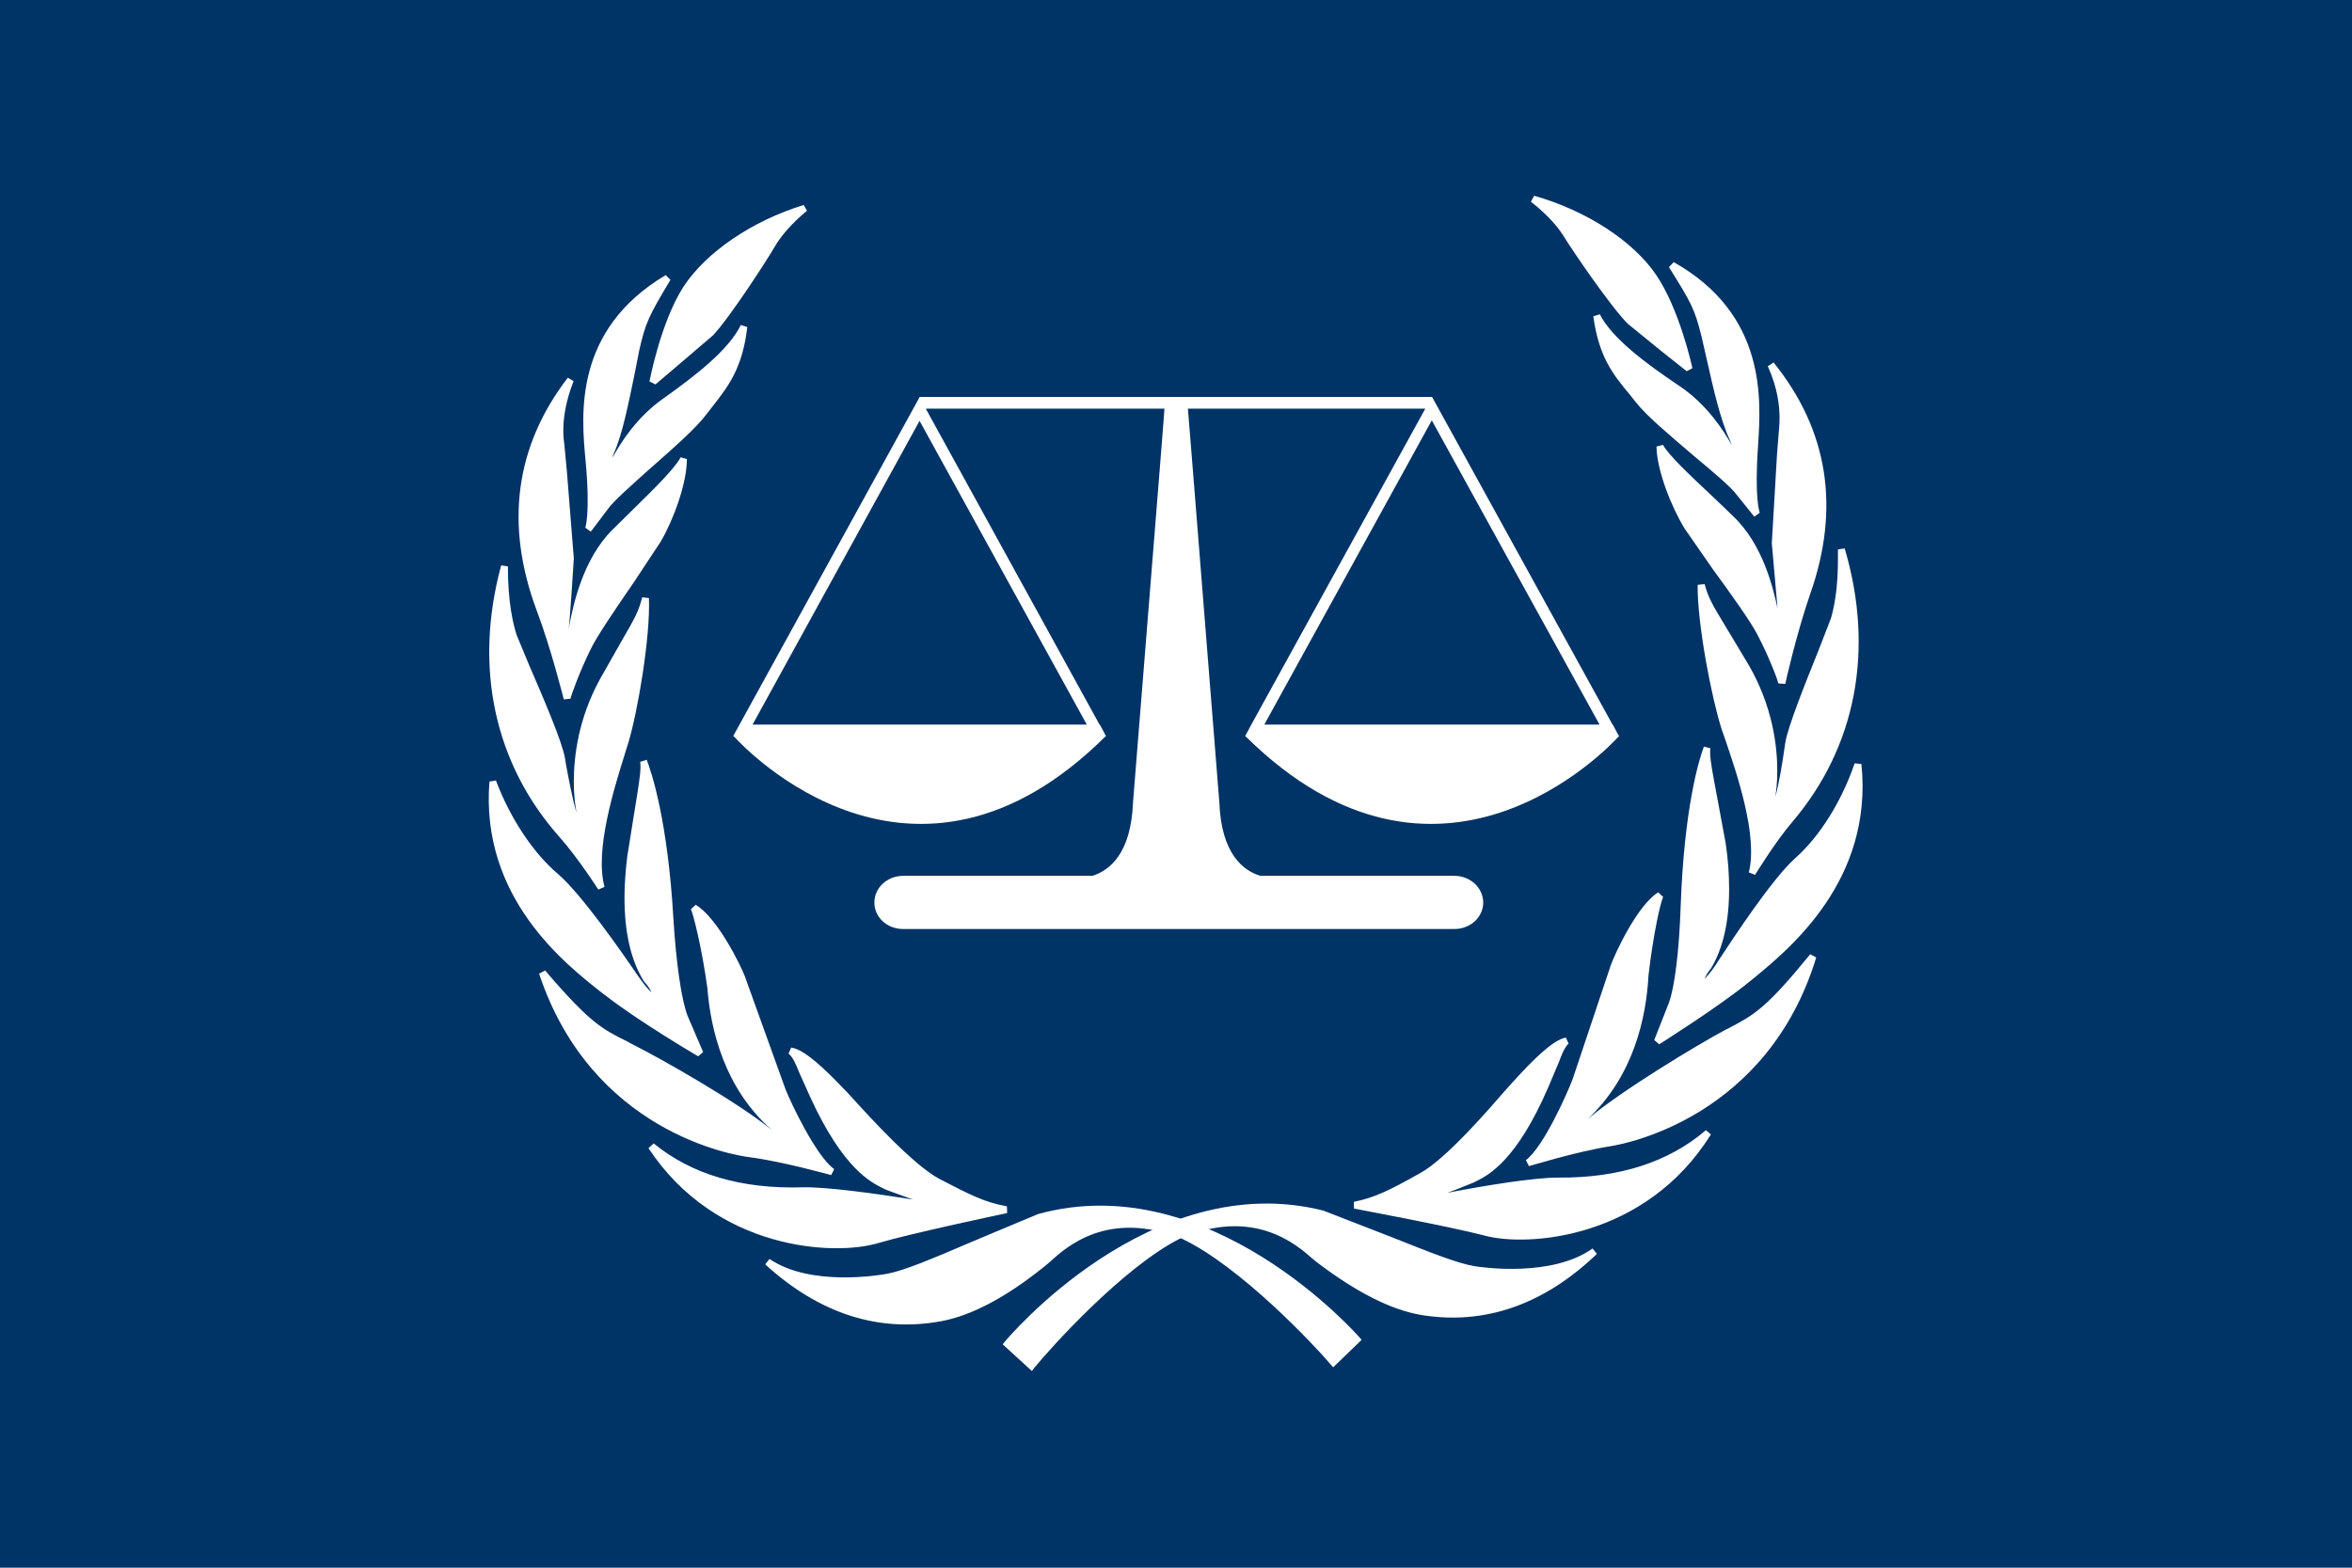 <svg height="800" width="1200" xmlns="http://www.w3.org/2000/svg"><path d="m0 0h1200v800h-1200z" fill="#036" stroke-linecap="round" stroke-linejoin="round" stroke-width="51.593"/><g fill="#fff" transform="matrix(1.099 0 0 1.099 174.115 -172.102)"><path d="m593.308 498.277s0 0-.232 0l-2.781-5.215h-.116l-83.789-152.164h-237.923l-.811 1.622-85.643 155.757h.232-.116c-.116 0-.116 0-.116 0s0 .116.116.232l-.116.116h.348c5.331 5.91 83.441 88.193 172.329 0h.348l-.116-.232c.116 0 .116 0 .116-.116h-.116l-1.738-3.361-1.043-1.854h-.116l-80.544-146.486.116-.232h110.56c0 .695-.811 11.473-14.602 182.991-.927 23.758-11.01 31.522-18.89 33.956h-87.845c-7.417 0-13.327 5.563-13.327 12.4 0 6.838 5.91 12.284 13.327 12.284h256.002c7.301 0 13.327-5.447 13.327-12.284 0-6.838-6.026-12.4-13.327-12.4h-90.047c-7.996-2.318-18.195-10.198-19.122-33.956-13.675-171.518-14.486-182.296-14.602-182.991h110.212l-80.776 146.717-2.781 5.215h.116-.232c.116.116.116.116.116.116l-.116.232h.348c89.352 88.193 167.693 5.91 173.024 0h.348l-.116-.116c.116-.116.116-.232.116-.232zm-247.194-5.215h-155.177l77.531-141.039zm82.398 0 77.762-141.271 77.878 141.271z"/><path d="m471.507 778.616s-67.912-78.806-147.529-56.786c-36.621 14.95-58.177 25.496-69.998 27.814-11.705 2.086-39.287 4.288-56.091-7.069 30.827 28.161 59.452 29.9 80.544 25.959 21.092-4.056 42.184-21.208 47.631-25.612 5.563-4.288 25.612-28.161 64.551-12.748 28.161 13.211 63.971 52.035 69.998 58.988 10.894-10.546 10.894-10.546 10.894-10.546"/><path d="m323.515 720.323c-.116 0-31.522 13.211-31.522 13.211-18.427 7.881-30.595 12.98-38.36 14.486-3.593.695-35.81 6.142-54.816-6.838l-1.97 2.434c0 .116.116.232.116.232 25.148 22.83 52.614 31.638 81.819 26.191 14.023-2.665 30.247-11.241 48.095-25.728.232-.116 2.318-1.97 2.318-1.97 7.301-6.606 26.655-24.221 60.842-10.662 27.234 12.748 62.117 49.949 69.303 58.525l1.159 1.275 13.211-12.748-1.043-1.159c-.695-.811-69.418-79.269-149.151-57.25zm-69.187 30.827c7.996-1.507 20.281-6.722 38.823-14.718l31.406-13.096c74.17-20.513 138.605 48.442 144.747 55.164-1.622 1.622-6.953 6.722-8.692 8.344-8.924-10.198-42.416-45.545-69.418-58.061-36.042-14.37-56.439 4.172-64.203 11.241l-1.854 1.738c-17.615 14.139-33.376 22.599-47.051 25.148-24.916 4.751-48.558-1.97-70.577-18.774 19.586 6.838 43.575 3.593 46.82 3.013"/><path d="m308.796 718.237s-43.807 9.387-60.263 14.139c-16.456 4.867-72.084 5.795-104.533-43.575 25.728 21.092 57.25 21.092 69.882 20.629 12.748-.348 45.545 4.52 61.654 7.533-.348-3.013-16.572-6.606-21.44-9.155-4.867-2.55-18.542-6.606-35.115-42.764-5.563-11.01-6.49-17.152-10.314-20.513 6.953 1.043 20.513 15.645 24.685 20.049 4.172 4.404 29.436 33.492 43.807 40.909 14.37 7.533 21.44 11.126 31.638 12.748"/><path d="m207.624 645.805c2.086 1.738 3.245 4.52 4.983 8.808l4.983 11.126c15.413 33.724 28.277 39.866 34.419 42.879l1.275.579 8.924 3.245c.927.348 2.202.811 3.361 1.159-16.572-2.665-40.793-6.026-51.687-5.679-28.161.811-51.339-6.026-68.839-20.397l-2.434 2.202c31.29 47.399 86.107 50.181 106.387 44.154 16.109-4.751 59.684-13.907 60.147-14.023l-.116-3.129c-10.082-1.738-17.152-5.331-31.175-12.632-12.169-6.374-32.797-29.088-40.562-37.664l-2.781-3.013-1.043-1.043c-8.692-9.155-18.427-18.542-24.569-19.354zm55.512 63.624-8.344-3.013-1.391-.695c-5.447-2.55-17.963-8.692-32.913-41.373 0-.116-4.983-11.01-4.983-11.01-.927-2.434-2.086-3.593-3.129-5.331 6.374 3.708 15.066 12.632 18.774 16.572l1.043 1.043 2.666 3.013c7.881 8.576 28.857 31.754 41.605 38.36 10.894 5.679 17.731 9.155 25.032 11.241-13.096 2.897-41.025 8.924-53.426 12.632-18.427 5.447-66.173 3.013-96.884-35.347 16.92 10.894 37.896 16.34 62.813 15.529 12.169-.348 43.807 4.172 61.19 7.417l2.086.464-.232-2.202c0-.464-.927-.811-1.275-1.275s-.116-.116-.116-.116c-1.507-1.854-4.983-3.477-12.516-5.91"/><path d="m227.905 700.622s-22.019-6.026-38.36-8.344c-16.456-2.202-73.822-16.688-96.189-84.021 22.599 26.307 27.698 27.93 40.909 34.535 13.327 6.606 53.425 29.436 67.332 41.952 4.056 2.318 4.056 2.318 4.056 2.318s1.391-1.738-4.751-6.953c-5.91-5.331-26.191-23.758-29.32-65.015-2.55-18.195-6.606-34.767-7.881-36.969 9.155 5.215 19.933 26.307 22.135 32.218 2.202 6.026 17.036 47.631 19.006 52.614 1.854 4.867 13.907 31.29 23.062 37.664"/><path d="m162.311 578.821c1.043 1.854 5.099 17.963 7.649 36.506 1.507 19.354 7.881 46.588 29.9 65.942.116 0 .116 0 .116.116-15.297-12.632-51.687-33.376-65.015-39.982l-2.086-1.159c-11.473-5.679-17.268-8.46-38.244-33.029l-2.781 1.507c24.337 73.359 90.047 84.252 97.464 85.18 16.109 2.086 37.896 8.344 38.128 8.344l1.391-2.781c-8.46-6.026-20.281-31.175-22.599-37.085l-18.89-52.498c-2.086-5.447-12.98-27.466-22.83-33.145zm44.618 109.169c.348-.348.464-.811.464-1.391 0-1.507-1.043-3.94-5.447-7.649-21.092-18.774-27.35-45.081-28.741-63.972-1.738-12.516-4.288-24.685-6.258-31.754 7.649 7.649 15.529 22.715 17.384 27.698l19.006 52.614c1.275 3.361 10.778 24.221 19.701 34.188-7.417-1.854-21.671-5.447-33.376-6.953-6.722-.927-64.783-11.241-90.858-74.054 15.761 17.499 22.251 21.324 32.565 26.423l2.202 1.043c13.791 6.953 53.31 29.436 66.985 41.721.232.232 4.404 2.55 4.404 2.55l1.159.695z"/><path d="m166.599 645.69s-27.582-16.109-42.764-27.93c-15.182-11.937-57.829-42.995-53.425-98.159 6.606 17.847 17.384 34.072 29.089 43.922 11.705 9.967 32.913 41.257 38.012 48.558 4.983 7.301 8.46 9.271 8.46 9.271s1.623-3.593-4.056-9.851c-4.172-6.722-11.705-22.483-7.649-56.902 5.099-31.986 6.953-39.635 6.026-44.618 4.404 11.241 10.198 35.462 12.4 73.359 1.275 21.44 3.708 38.012 6.49 45.313 2.897 7.185 7.417 17.036 7.417 17.036"/><path d="m138.785 510.329c.116.695.116 1.507.116 2.434 0 3.593-.927 9.271-2.897 21.324l-3.245 20.281c-.811 6.838-1.275 13.096-1.275 19.006 0 16.225 3.013 29.32 9.039 38.939 1.97 2.086 2.897 3.709 3.477 5.099-1.391-1.391-3.129-3.245-5.215-6.258 0 0-1.738-2.434-1.738-2.434-6.953-10.198-25.728-37.201-36.506-46.356-11.473-9.735-22.135-25.844-28.741-43.343l-3.013.464c-4.288 54.005 35.347 84.832 52.267 98.159l1.738 1.275c15.066 11.821 42.648 28.045 42.879 28.161l2.318-1.97-7.301-17.036c-2.781-7.417-5.215-24.105-6.49-44.85-2.666-45.893-10.198-68.144-12.4-73.822zm.348 24.221c1.275-7.301 1.97-11.937 2.434-15.645 3.129 10.894 7.533 31.29 9.503 64.551 1.275 20.976 3.709 38.012 6.722 45.777 0 0 3.245 7.533 5.331 12.632-8.228-4.983-26.887-16.456-38.36-25.38l-1.738-1.391c-15.645-12.284-51.34-40.098-51.34-87.613 0-.579 0-1.159 0-1.738 6.838 15.761 16.109 30.016 26.771 39.055 10.546 8.808 29.089 35.694 36.042 45.777l1.622 2.434c5.215 7.417 8.924 9.619 9.039 9.735l1.622.927.579-1.738c.348-.464 1.854-4.751-4.288-11.589-7.649-12.284-10.082-31.059-7.185-55.512 0 0 3.245-20.281 3.245-20.281"/><path d="m120.706 568.854s-9.503-14.834-18.079-24.569c-8.576-9.503-46.472-52.382-26.887-124.698 0 16.804 2.318 26.307 4.056 32.334 1.97 5.91 20.744 46.24 22.599 57.134 1.854 10.894 4.983 31.406 9.387 33.724 1.622-1.043-.232-4.636-.811-7.996-.695-3.245-6.142-31.29 10.314-61.77 14.95-26.771 17.731-29.32 19.933-38.592.695 17.5-4.983 52.151-9.503 66.753-4.404 14.486-16.341 48.21-11.01 67.68"/><path d="m101.468 545.444c8.344 9.387 17.847 24.105 17.847 24.221l2.897-1.275c-4.636-16.92 4.52-45.893 9.387-61.538l1.622-5.215c4.288-13.907 10.314-49.022 9.619-67.332l-3.129-.348c-1.622 6.374-3.361 9.619-9.503 20.165l-10.314 18.195c-9.735 17.963-11.937 35.231-11.937 47.283 0 7.069.811 11.937 1.275 14.486-2.086-7.069-3.94-17.384-4.983-22.946l-.348-2.318c-1.275-7.649-10.082-28.161-16.572-43.111l-5.91-14.255c-1.738-5.563-4.056-15.066-4.056-31.87l-3.129-.464c-12.864 47.399-3.129 92.249 27.234 126.321zm2.318-2.202c-21.092-23.526-31.87-52.498-31.87-83.905 0-8.808 1.159-17.731 2.781-26.771.811 9.387 2.318 15.645 3.593 19.817 0 0 6.142 14.602 6.142 14.602 6.026 13.907 15.182 35.115 16.341 42.3 0 0 .348 2.434.348 2.434 2.897 16.341 5.563 30.132 9.966 32.449l.811.348.811-.464c.927-.579 1.275-1.622 1.275-2.665 0-1.275-.348-2.665-.811-4.056l-.695-2.781c-.464-2.086-1.391-7.417-1.391-15.066 0-11.589 2.202-28.277 11.705-45.661l10.198-18.079c2.897-5.099 4.867-8.46 6.258-11.473-.927 18.774-5.563 44.85-9.04 56.439l-1.622 5.215c-4.288 13.559-10.894 34.304-10.894 51.34 0 1.854.464 3.477.695 5.215-3.593-5.215-9.155-13.096-14.602-19.238"/><path d="m104.829 480.893s-5.679-23.062-12.632-41.489c-6.953-18.542-20.281-61.538 14.255-106.387-7.301 17.847-4.404 29.436-4.404 31.406s4.288 41.605 4.404 51.455c.116 12.632-2.202 34.419-2.202 34.419s.811 2.665 2.55 0c1.043-1.623 3.361-29.784 20.281-46.588 15.645-15.645 28.393-27.466 31.87-33.956 0 11.473-6.606 28.393-12.053 37.549-5.331 9.271-27.466 39.635-32.565 49.833-4.983 10.314-9.503 22.483-9.503 23.758"/><path d="m90.691 439.984c6.838 18.079 12.516 41.141 12.632 41.373l3.129-.348c.116-1.275 4.288-12.748 9.387-23.062 2.897-6.026 11.821-19.122 19.817-30.711l12.632-19.122c5.91-10.082 12.169-27.002 12.169-38.36l-2.897-.811c-2.781 5.215-11.821 14.139-23.41 25.496l-8.228 8.112c-14.023 13.907-18.311 35.694-19.933 43.807 0 0-.348 1.854-.464 2.666.58-2.897 2.434-33.145 2.434-33.145l-3.245-40.678-1.159-12.284c-.232-1.391-.464-3.593-.464-6.49 0-5.331.927-13.096 4.751-22.83l-2.665-1.622c-24.453 31.87-29.32 68.144-14.486 108.01zm3.013-1.159c-5.447-14.602-8.228-28.741-8.228-42.3 0-19.006 5.679-36.853 16.341-53.657-1.275 5.331-1.854 10.082-1.854 13.559 0 3.013.232 5.331.348 6.838.232 1.159 1.159 12.284 1.159 12.284l3.361 40.33s-2.202 34.188-2.202 34.188c.232 1.043.811 2.781 2.434 2.897 1.159.232 2.202-.464 3.013-1.854 0 0 1.043-4.172 1.043-4.172 1.622-7.881 5.679-28.857 19.006-42.068 0 0 8.344-8.228 8.344-8.228 9.503-9.387 15.993-16.109 20.165-21.556-1.507 10.894-6.838 24.221-11.125 31.522l-12.516 18.89c-7.996 11.589-17.036 24.801-20.049 30.943-3.013 6.142-6.026 13.559-7.881 18.774-2.202-7.881-6.374-23.294-11.357-36.39"/><path d="m114.796 402.32s2.55-6.374.232-32.102c-2.434-25.728-3.477-60.842 36.39-84.484-9.967 16.688-11.589 19.586-14.602 33.261-3.013 13.559-6.374 35.347-11.821 47.631-2.202 6.026-3.593 10.778-2.55 11.357.927.579 1.391-.464 2.086-2.55.927-2.086 9.039-20.513 25.496-32.218 16.456-11.705 31.29-23.41 36.853-34.999-2.434 21.44-10.546 29.089-18.658 39.866-8.808 11.705-40.446 36.158-45.777 44.154-5.447 7.881-7.649 10.082-7.649 10.082"/><path d="m113.405 370.334c2.318 24.685-.116 31.29-.116 31.29l2.55 1.854 7.881-10.43c2.434-3.593 11.01-11.125 19.933-19.122 10.43-9.155 21.208-18.658 25.844-24.916 0 0 3.245-4.172 3.245-4.172 6.954-8.924 13.559-17.384 15.761-36.39l-3.013-.927c-5.563 11.473-20.744 23.294-36.39 34.419-11.937 8.46-19.47 20.281-23.294 27.35.232-.811.348-1.043.695-2.086 4.172-9.271 6.953-23.873 9.619-36.621l2.202-11.241c3.013-13.211 4.404-15.877 14.486-32.797l-2.202-2.202c-42.88 25.496-39.171 64.899-37.201 85.991zm4.172 18.658c0-4.752-.232-10.894-1.043-18.89-.464-4.983-.927-11.01-.927-17.615 0-18.774 5.563-42.068 30.132-60.147-6.142 10.43-7.996 14.95-10.43 26.307l-2.434 11.241c-2.434 12.632-5.331 27.002-9.387 36.158-2.202 5.91-3.013 9.155-3.013 11.01 0 1.275.464 1.854 1.159 2.318l.579.348 1.391-.116c1.275-.464 1.854-1.854 2.434-3.709.811-1.854 9.04-20.049 24.916-31.406 13.096-9.271 25.496-19.122 32.913-28.857-2.666 12.632-7.765 19.701-13.675 27.35l-3.245 4.056c-4.52 6.026-15.529 15.877-25.38 24.569-9.503 8.46-17.847 15.761-20.513 19.701 0 0-1.854 2.55-3.708 4.983.116-1.97.232-4.172.232-7.301"/><path d="m144.58 334.06s5.215-27.234 15.645-43.343c10.43-16.109 32.102-30.363 54.932-37.433-7.996 6.722-12.864 12.748-15.645 17.615-2.781 4.752-20.049 31.754-27.93 40.33-8.112 8.576-21.092 16.341-27.002 22.83"/><path d="m158.834 289.79c-10.43 16.225-15.529 42.879-15.761 43.922l2.781 1.391 11.589-9.851 15.182-12.98c8.228-8.808 25.612-35.926 28.277-40.562 3.245-5.679 8.344-11.473 15.298-17.268l-1.507-2.666c-24.105 7.417-45.429 22.019-55.859 38.012zm2.781 1.738c8.808-13.675 26.423-26.075 46.588-33.84-4.056 4.172-7.649 8.344-10.082 12.4-2.666 4.52-19.817 31.406-27.814 40.098 0 0-19.585 16.572-23.178 19.585 1.97-8.344 6.838-26.423 14.486-38.244"/><path d="m309.26 780.702s65.942-80.544 146.022-60.495c37.085 14.023 58.756 23.989 70.693 25.844 11.821 1.97 39.287 3.477 55.859-8.46-30.132 28.973-58.756 31.522-79.849 28.046-21.208-3.477-42.648-20.049-48.21-24.337-5.563-4.288-26.423-27.466-64.783-11.125-28.045 13.907-62.813 53.541-68.607 60.727-11.125-10.198-11.125-10.198-11.125-10.198"/><path d="m307.985 779.659-.927 1.159 13.559 12.4 1.043-1.391c7.069-8.692 41.141-46.82 68.028-60.263 33.724-14.37 53.541 2.781 60.958 9.271l2.086 1.738c18.427 14.023 34.767 22.367 49.022 24.685 29.204 4.636 56.555-4.867 81.007-28.277.116-.116.116-.116.116-.232l-1.97-2.434c-18.774 13.443-51.108 8.808-54.7 8.228-7.765-1.275-19.817-6.026-38.128-13.327l-32.218-12.516c-80.312-20.165-147.181 60.147-147.876 60.958zm146.949-57.945 31.986 12.516c18.542 7.301 30.711 12.169 38.823 13.443 3.013.464 25.844 3.593 44.85-2.897-21.092 16.456-43.922 23.178-68.375 19.238-13.559-2.202-29.552-10.198-47.283-23.873-.232-.116-2.202-1.738-2.202-1.738-7.881-6.838-28.741-24.916-64.435-9.619-26.539 13.096-59.336 49.253-68.028 59.799-1.738-1.507-7.185-6.606-8.808-7.996 5.91-6.953 68.607-77.531 143.472-58.872"/><path d="m470.464 716.267s44.038 8.112 60.495 12.516c16.572 4.404 72.316 3.94 103.606-46.24-25.264 21.787-56.902 22.599-69.534 22.483-12.632-.116-45.429 5.563-61.306 9.039.232-3.129 16.341-7.069 21.208-9.735 4.751-2.665 18.311-7.069 33.956-43.691 5.447-11.125 6.142-17.384 9.967-20.744-6.953 1.275-20.165 16.225-24.221 20.629-4.172 4.636-28.741 34.304-42.879 42.068-14.139 7.996-21.208 11.589-31.29 13.675"/><path d="m544.634 658.206-1.159 1.275-3.129 3.477c-7.533 8.692-27.466 31.754-39.287 38.244-14.37 8.112-21.208 11.473-30.943 13.443v3.129c.348.116 44.154 8.228 60.495 12.516 20.397 5.563 75.213 1.391 105.228-46.936l-2.318-1.97c-17.268 14.834-40.33 22.251-68.375 22.019-11.01-.116-34.999 3.824-51.687 7.069 1.159-.464 2.434-.927 3.477-1.275l8.692-3.477 1.391-.695c5.563-2.781 18.658-9.503 33.376-43.691l4.751-11.241c1.622-4.288 2.781-7.185 4.636-8.924l-1.275-2.781c-6.026 1.043-15.413 10.546-23.873 19.817zm-42.068 45.893c12.284-6.953 31.87-29.436 40.214-39.055l3.013-3.361 1.275-1.391c3.593-3.94 11.937-12.864 18.079-16.804-.927 1.738-2.086 3.013-3.013 5.447l-4.636 11.01c-14.255 33.261-26.655 39.519-31.986 42.3l-1.391.695s-8.228 3.245-8.228 3.245c-7.533 2.666-10.894 4.404-12.4 6.258 0 0-.116.116-.116.116-.348.464-1.159.927-1.275 1.391l-.116 2.202 2.086-.579c14.834-3.245 47.979-9.039 60.958-8.924 24.916.116 45.777-5.795 62.465-17.268-29.9 39.287-77.531 42.88-96.073 37.896-12.4-3.361-40.562-8.808-53.773-11.241 7.069-2.318 13.791-5.795 24.916-11.937z"/><path d="m551.008 696.565s21.671-6.722 38.012-9.271c16.456-2.665 73.475-18.658 94.103-86.57-21.903 26.887-26.887 28.625-39.982 35.694-13.096 6.838-52.73 30.595-66.405 43.459-4.056 2.434-4.056 2.434-4.056 2.434s-1.159-1.622 4.636-6.953c5.91-5.447 25.728-24.453 27.93-65.826 2.086-18.195 5.795-34.767 7.069-37.201-9.039 5.563-19.354 27.002-21.44 32.913-2.086 6.026-15.993 47.979-17.731 52.962-1.854 4.983-13.212 31.638-22.135 38.36"/><path d="m589.367 604.78-17.731 52.962c-2.318 6.142-13.443 31.406-21.671 37.549l1.391 2.781c.232 0 21.903-6.722 38.012-9.271 7.301-1.159 72.779-13.675 95.378-87.613l-2.781-1.507c-20.629 25.264-25.959 28.045-37.549 34.188l-2.086 1.043c-12.98 6.953-48.326 28.277-63.74 41.373 21.44-20.049 27.234-47.283 28.277-66.637 2.086-18.658 5.679-34.651 6.838-36.506l-2.318-2.202c-9.735 6.026-20.049 28.393-22.019 33.84zm-14.718 54.005s17.731-52.962 17.731-52.962c1.738-5.099 9.271-20.281 16.688-28.161-1.738 7.069-3.94 19.006-5.447 31.638-1.507 27.466-10.662 49.253-27.35 64.899-4.056 3.708-5.215 6.142-5.215 7.649 0 .579.116 1.159.464 1.507l.811 1.043 5.215-3.129c13.559-12.632 52.614-36.158 66.289-43.459l1.97-1.043c10.314-5.447 16.688-9.387 32.102-27.466-24.453 63.508-82.282 75.213-89.12 76.372-11.589 1.854-25.728 5.679-33.145 7.881 8.692-10.082 17.499-30.595 19.006-34.767"/><path d="m610.923 640.127s27.118-16.92 42.068-29.204c14.834-12.169 56.786-44.27 51.108-99.318-6.258 17.963-16.572 34.42-28.046 44.618-11.473 10.198-31.87 42.068-36.737 49.485-4.983 7.417-8.344 9.503-8.344 9.503s-1.738-3.593 3.824-10.082c3.94-6.606 11.241-22.715 6.258-56.902-5.795-31.986-7.765-39.519-7.069-44.386-4.056 11.241-9.271 35.462-10.546 73.475-.695 21.556-2.897 38.128-5.563 45.429-2.666 7.417-6.954 17.384-6.954 17.384"/><path d="m621.817 577.314c-.695 20.744-2.781 37.548-5.447 44.85l-6.838 17.384 2.318 1.97c.232-.232 27.35-17.152 42.184-29.32l1.738-1.391c16.572-13.675 55.512-45.429 49.949-99.434l-3.129-.348c-6.142 17.847-16.225 33.956-27.582 44.038-10.546 9.387-28.625 36.853-35.462 47.283l-1.623 2.55c-2.086 3.013-3.708 4.867-4.983 6.258.464-1.275 1.275-2.897 3.013-4.983 5.563-9.271 8.344-21.672 8.344-36.737 0-6.722-.464-13.907-1.622-21.44 0-.116-3.824-20.629-3.824-20.629-2.318-12.284-3.361-17.847-3.361-21.324 0-.695 0-1.391.116-1.97l-3.013-.811c-2.202 5.795-9.155 28.277-10.778 74.054zm-2.434 46.009c2.781-7.649 4.983-24.801 5.679-45.893 1.159-33.261 5.099-53.657 7.996-64.667.464 3.593 1.275 8.228 2.665 15.182l3.824 20.513c1.043 7.533 1.622 14.602 1.622 21.092 0 14.37-2.666 26.191-7.765 34.767-3.477 4.056-4.288 7.301-4.288 9.271 0 1.275.348 2.086.464 2.202l.695 1.738 1.507-.927c.232-.116 3.824-2.434 8.808-9.967l1.738-2.55c6.722-10.314 24.569-37.549 34.883-46.588 10.314-9.271 19.238-23.758 25.612-39.635.116 1.275.232 2.666.232 3.94 0 46.124-34.188 74.17-49.369 86.57l-1.738 1.391c-11.241 9.271-29.552 21.208-37.664 26.423 1.97-4.983 5.099-12.864 5.099-12.864"/><path d="m654.961 562.017s9.155-15.066 17.5-24.916c8.344-9.735 45.313-53.657 23.989-125.393.348 16.804-1.622 26.423-3.361 32.449-1.738 5.91-19.47 46.704-21.092 57.597-1.738 11.01-4.404 31.522-8.808 33.956-1.507-.927.348-4.636.811-7.881.58-3.361 5.331-31.638-11.821-61.538-15.529-26.307-18.427-28.973-20.744-38.128-.348 17.499 6.258 52.035 10.894 66.405 4.867 14.486 17.615 47.863 12.632 67.448"/><path d="m694.828 411.707v4.288c0 11.01-1.043 20.049-3.245 27.698l-5.795 14.95c-6.026 14.95-14.255 35.462-15.414 42.88l-.464 3.129c-.811 5.679-2.318 15.298-4.172 22.019.348-2.318.927-6.258.927-12.053 0-12.053-2.318-30.247-13.212-49.138 0 0-10.778-17.963-10.778-17.963-6.258-10.314-8.112-13.559-9.735-19.701l-3.245.348c-.232 18.079 6.606 53.078 11.125 66.985l1.854 5.331c5.215 15.413 15.066 44.154 10.778 61.19l2.897 1.159c.116-.116 9.155-15.066 17.384-24.685 29.552-34.767 38.128-79.849 24.221-126.9zm-30.827 125.393c4.404-2.434 6.722-15.993 9.04-31.986l.464-3.013c1.159-7.185 9.619-28.277 15.182-42.3l5.91-15.182c1.159-4.056 2.318-11.125 2.897-20.629 2.318 10.314 3.709 20.513 3.709 30.479 0 30.131-10.082 58.293-29.9 81.587-5.215 6.142-10.546 14.023-14.023 19.354.116-1.275.464-2.318.464-3.593 0-17.152-7.301-38.592-12.053-52.382l-1.854-5.331c-3.709-11.589-8.808-37.317-10.198-55.975 1.507 2.897 3.361 6.142 6.374 11.01l10.778 17.963c10.43 18.311 12.632 35.81 12.632 47.399 0 6.49-.695 11.241-.927 12.98-.116 0-.811 3.013-.811 3.013-.232 1.391-.695 2.665-.695 3.824 0 1.159.348 2.202 1.391 2.781l.811.464z"/><path d="m668.752 473.824s5.215-23.294 11.705-41.952 18.774-61.886-16.688-105.924c7.649 17.615 5.099 29.32 5.215 31.29 0 1.97-3.477 41.721-3.245 51.571.116 12.632 3.013 34.304 3.013 34.304s-.811 2.665-2.55.116c-1.159-1.738-4.056-29.784-21.324-46.124-16.109-15.182-29.088-26.655-32.681-33.145.232 11.589 7.301 28.161 12.864 37.317 5.563 9.039 28.393 38.939 33.724 49.022 5.215 10.082 9.967 22.135 9.967 23.526"/><path d="m662.262 326.643c4.636 10.314 5.447 18.542 5.447 23.873 0 2.318-.116 4.056-.232 5.215l-.927 11.589-2.434 41.489s1.854 21.092 2.666 30.247c-1.97-8.924-6.606-29.668-20.86-42.995 0-.116-8.808-8.46-8.808-8.46-11.589-10.894-20.744-19.47-23.526-24.453l-3.013.811c.232 11.357 6.953 28.045 13.096 38.128l13.212 19.006c8.228 11.241 17.384 24.105 20.397 29.9 5.447 10.314 9.735 21.671 9.851 22.946l3.245.232c0-.232 5.215-23.41 11.589-41.836 14.023-39.866 8.344-76.024-17.036-107.43zm5.679 119.251c1.622-.232 2.202-1.97 2.318-2.318 0-1.275-3.013-34.767-3.013-34.767l2.55-41.141.695-10.43c.116-1.738.348-3.94.348-6.606 0-3.824-.811-9.155-2.318-14.95 11.589 17.152 17.731 35.694 17.731 55.627 0 12.864-2.434 26.191-7.301 39.982-4.636 13.327-8.576 28.857-10.43 36.737-1.97-5.099-5.099-12.4-8.344-18.542-3.245-6.026-12.516-18.89-20.629-30.247l-13.096-18.89c-5.099-8.228-10.314-20.86-12.053-31.174 4.288 5.215 10.894 11.705 20.513 20.86l8.924 8.228c13.559 12.864 17.963 33.029 19.817 41.605l1.159 4.172c.927 1.391 1.97 1.97 3.129 1.854"/><path d="m657.047 395.366s-2.665-6.258-.927-31.986c1.738-25.844 1.97-60.958-38.36-83.673 10.314 16.572 11.937 19.47 15.297 33.029 3.361 13.443 7.301 35.115 12.98 47.283 2.318 6.026 3.94 10.662 2.897 11.241-1.043.695-1.507-.464-2.318-2.434-.811-2.086-9.503-20.281-26.075-31.522-16.804-11.357-31.87-22.715-37.664-34.072 2.781 21.324 11.125 28.741 19.47 39.287 9.039 11.473 41.257 35.115 46.82 42.88 5.679 7.88 7.881 9.967 7.881 9.967"/><path d="m616.37 280.635c10.43 16.688 11.937 19.354 15.182 32.449l2.434 10.662c2.897 12.864 6.142 27.466 10.546 36.969.232.58.695 1.738 1.043 2.666-3.709-6.722-11.473-18.89-24.221-27.466-15.877-10.662-31.406-22.251-37.085-33.376l-3.013.927c2.55 18.89 9.271 27.118 16.572 35.926l3.245 4.056c4.867 6.258 15.993 15.529 26.539 24.569 9.155 7.649 17.731 14.834 20.281 18.427l8.112 10.082 2.55-1.854c-.116 0-2.55-6.49-.811-31.175 1.391-21.324 4.056-60.843-39.171-85.18zm33.376 91.901c.695-.348 1.043-1.043 1.043-2.086 0-1.854-1.043-5.099-3.245-11.01-4.288-9.155-7.649-24.337-10.43-36.39l-2.55-10.778c-2.781-11.357-4.751-15.761-11.01-26.191 25.496 17.615 31.522 40.562 31.522 62.929 0 4.867-.232 9.619-.464 14.255-.464 6.49-.579 11.705-.579 15.877 0 4.636.116 7.765.464 10.314-1.97-2.434-3.94-4.867-3.94-4.867-2.781-3.824-11.125-10.894-20.86-19.006-10.082-8.46-21.44-18.079-26.191-23.989l-3.245-4.172c-6.026-7.417-11.241-14.254-14.255-26.771 7.069 8.924 18.542 17.847 33.608 27.93 17.152 11.705 25.496 30.711 25.612 30.827.695 1.854 1.159 3.129 2.434 3.477l.695.348z"/><path d="m625.641 327.918s-5.795-27.002-16.688-42.88c-10.662-15.877-32.681-29.552-55.627-36.042 8.112 6.49 13.096 12.4 15.993 17.152s20.86 31.29 28.973 39.635c8.228 8.46 21.44 15.761 27.35 22.135"/><path d="m552.282 250.271c8.808 6.838 13.327 12.864 15.645 16.688 2.781 4.636 20.86 31.406 29.32 39.982 0 0 15.529 12.632 15.529 12.632l11.821 9.387 2.665-1.391c-.232-1.159-6.026-27.466-16.92-43.459-10.778-15.761-32.449-29.784-56.555-36.621zm62.349 66.753-15.182-12.4c-8.112-8.228-26.075-34.999-28.741-39.287-2.434-3.94-6.142-7.996-10.43-12.169 20.397 7.301 38.244 19.238 47.399 32.797 7.881 11.589 13.211 29.436 15.297 37.78-3.477-2.897-8.344-6.722-8.344-6.722"/></g></svg>